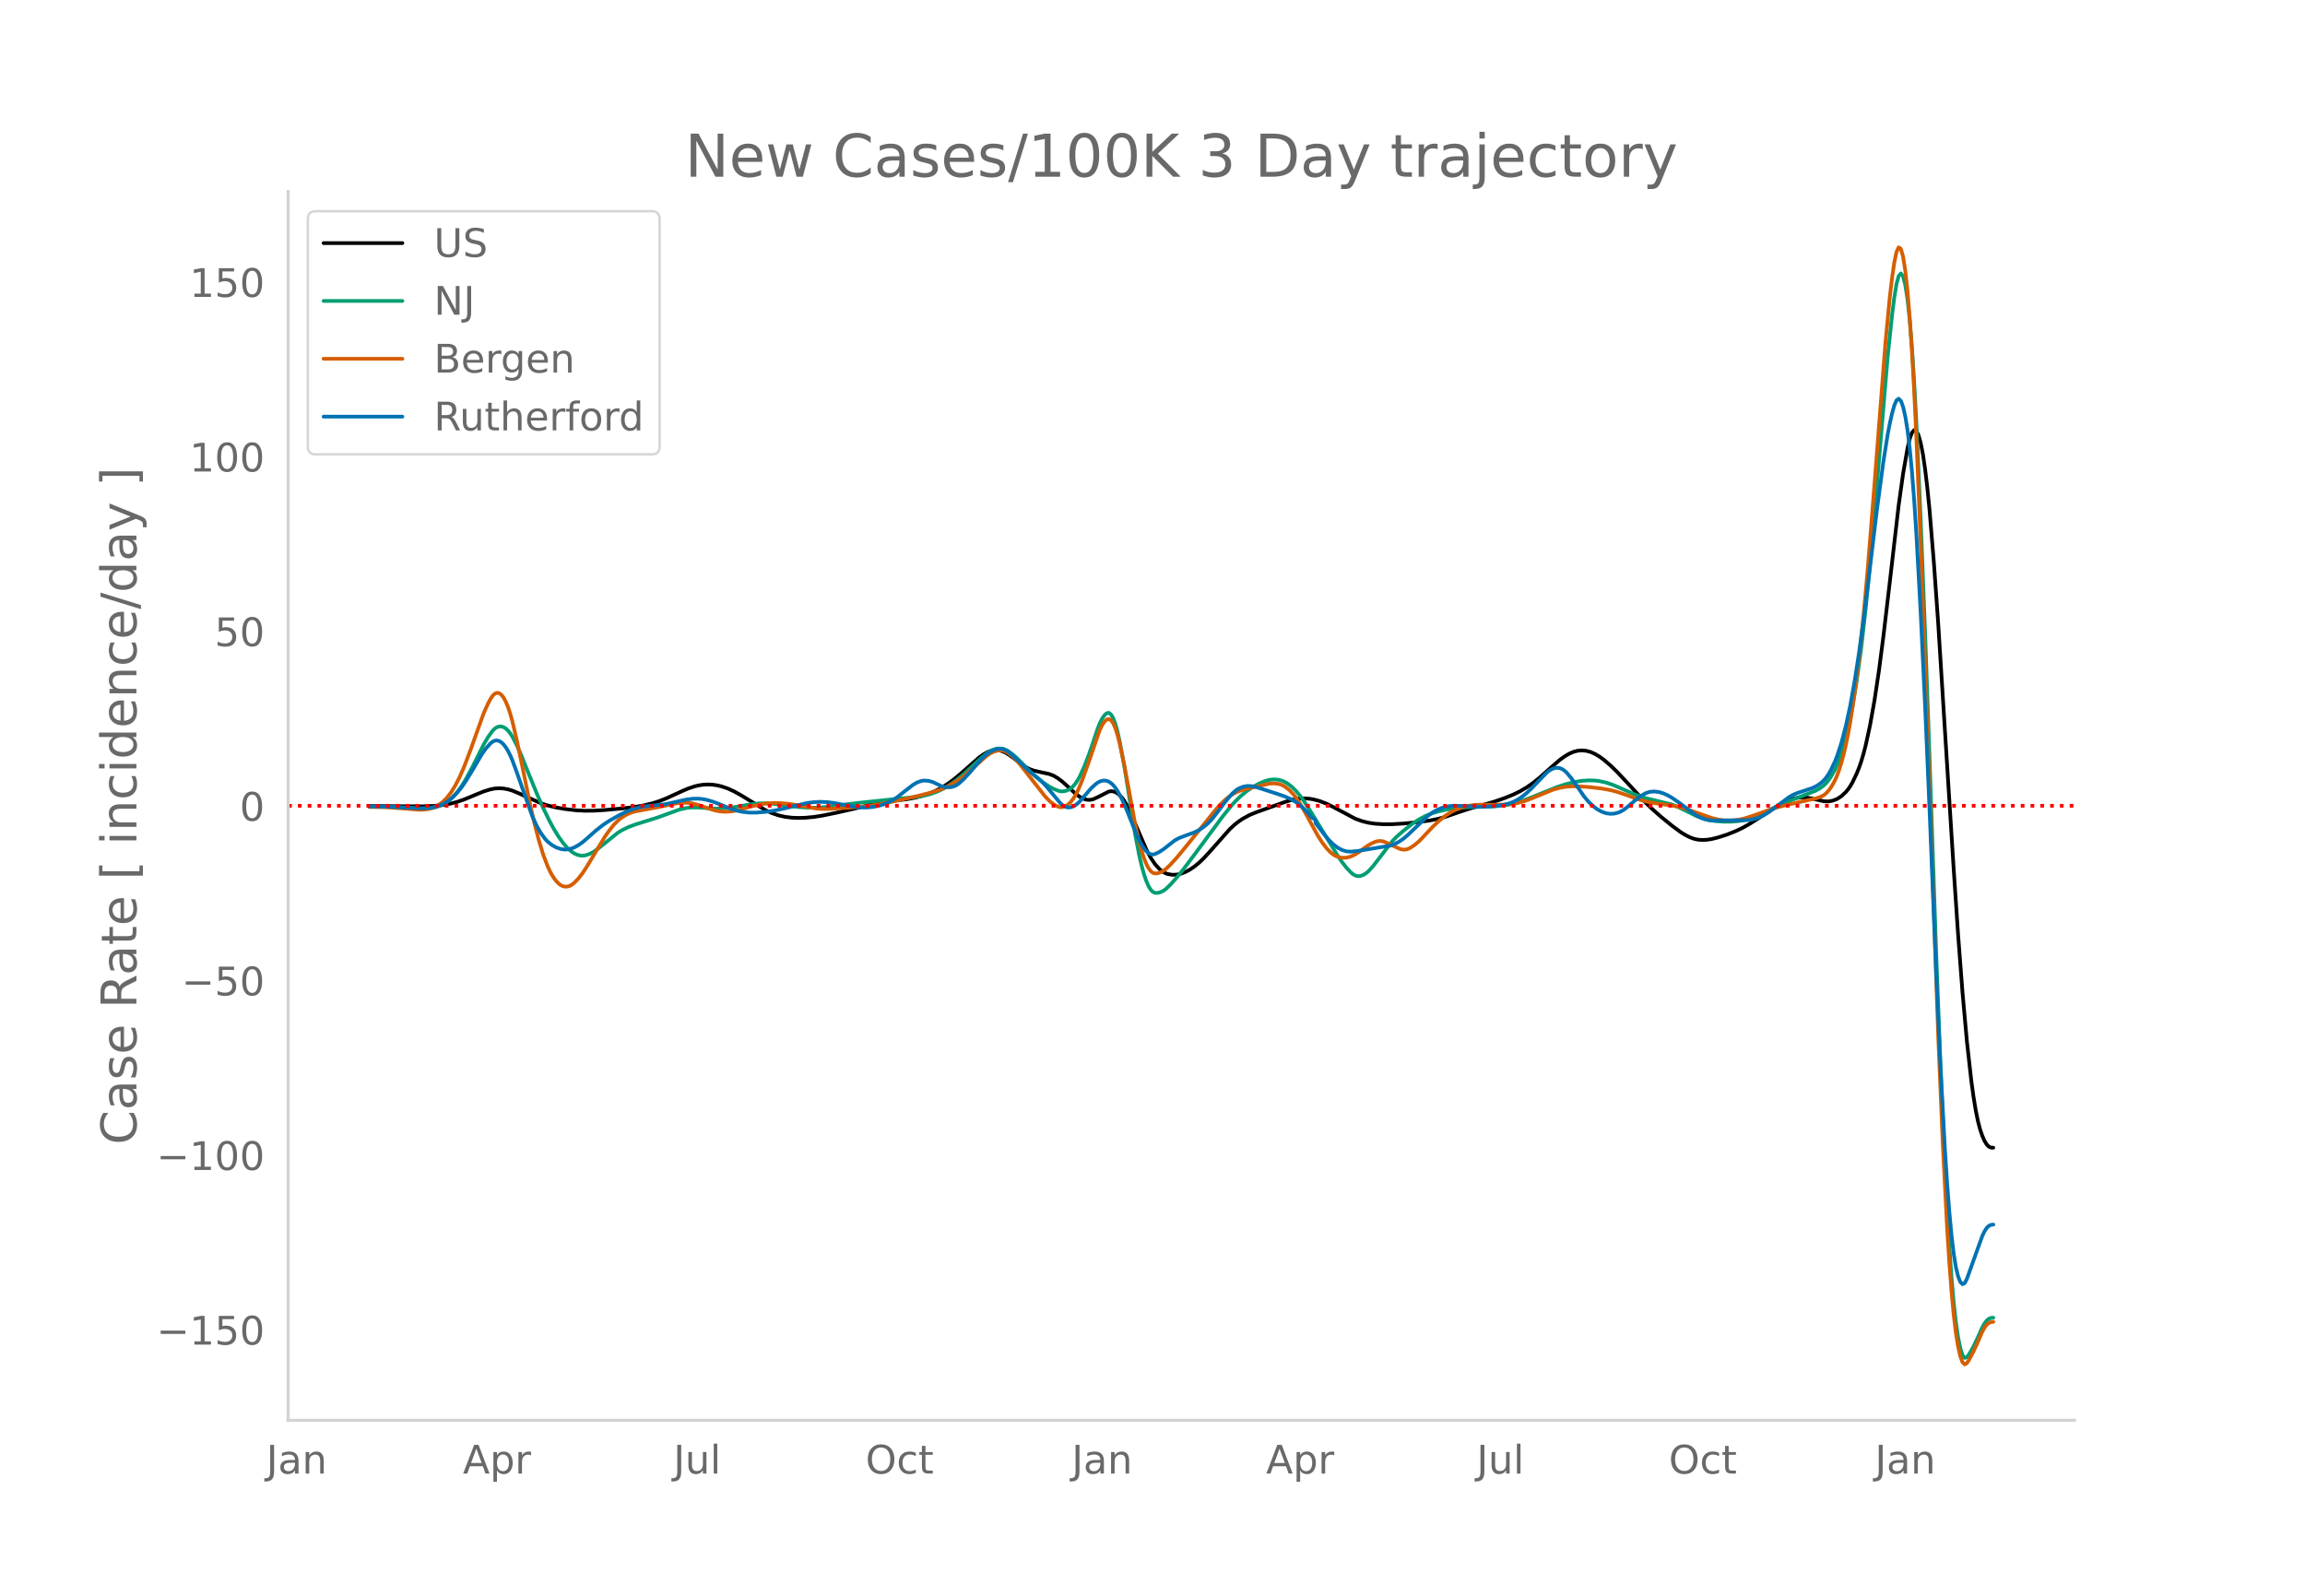 <svg height="864" viewBox="0 0 936 648" width="1248" xmlns="http://www.w3.org/2000/svg" xmlns:xlink="http://www.w3.org/1999/xlink"><defs><style>*{stroke-linecap:butt;stroke-linejoin:round}</style></defs><g id="figure_1"><path d="M0 648h936V0H0z" style="fill:#fff" id="patch_1"/><g id="axes_1"><path d="M117 576.72h725.4V77.76H117z" style="fill:none" id="patch_2"/><path clip-path="url(#p105c467297)" d="m149.973 327.283 14.297.11 8.042.031 4.468-.2 3.574-.406 2.68-.51 2.682-.714 2.68-.915 4.468-1.851 3.574-1.458 2.681-.821 1.787-.349 1.787-.117 1.787.111 1.788.324 1.787.532 2.68 1.112 8.936 4.035 2.68.86 3.575.85 3.574.617 4.468.517 3.575.181 3.574-.034 4.468-.265 7.148-.642 5.362-.657 3.574-.629 3.574-.886 2.68-.878 2.682-1.061 6.255-2.873 2.68-1.142 2.681-.88 1.787-.41 1.787-.243 1.787-.075 1.788.09 1.787.255 1.787.416 2.68.912 2.681 1.243 2.681 1.503 9.83 5.988 2.68 1.238 2.68.915 2.681.599 2.681.325 2.68.104 2.682-.07 3.574-.333 3.574-.56 5.362-1.096 7.148-1.611 10.723-2.615 3.574-.485 7.149-.786 3.574-.655 2.68-.684 2.681-.869 2.681-1.103 2.68-1.372 2.682-1.682 2.68-1.985 2.681-2.25 7.149-6.301 1.787-1.285 1.787-1.027 1.787-.617 1.787-.17 1.787.274 1.787.705 1.788 1.124 6.255 4.62 1.787.979 1.787.631 3.574.82 2.68.57 1.788.7 1.787 1.073 1.787 1.357 2.68 2.404 2.682 2.53 1.787 1.28 1.787.867.893.226.894.075.894-.075.893-.225 1.787-.809 4.468-2.265.894-.16.893.065.894.29.893.515.894.743.894.98.893 1.227.894 1.478 1.787 3.683 6.255 14.49 1.787 3.417 1.787 2.674 1.787 1.99.894.761.893.606.894.45.894.302 1.787.272 1.787-.074 1.787-.412 1.787-.71 1.787-.97 1.787-1.223 1.788-1.46 1.787-1.693 2.68-2.902 8.043-9.07 1.787-1.672 1.787-1.428 1.787-1.193 2.68-1.457 2.681-1.105 11.617-4.17 2.68-.821 1.788-.385 1.787-.224 1.787-.06 1.787.11 1.787.286 2.68.72 2.682 1.041 2.68 1.31 8.936 4.76 2.68.98 2.681.674 2.681.404 3.574.218 3.575-.028 4.468-.257 5.361-.522 5.361-.72 3.575-.733 2.68-.752 5.362-1.85 4.468-1.477 5.361-1.485 4.468-1.287 4.468-1.54 3.574-1.46 2.68-1.313 2.681-1.57 2.681-1.887 2.68-2.158 4.469-4.009 3.574-3.087 1.787-1.292 1.787-1.088 1.787-.821 1.788-.493 1.787-.162 1.787.162 1.787.484 1.787.794 1.787 1.055 1.787 1.303 2.681 2.295 2.68 2.6 4.469 4.759 7.148 7.759 2.68 2.593 3.575 3.152 4.468 3.628 3.574 2.64 1.787 1.094 1.788.914 1.787.674 1.787.373 1.787.092 1.787-.1 1.787-.27 2.681-.67 3.574-1.151 3.575-1.426 2.68-1.268 2.681-1.494 3.574-2.26 8.042-5.32 2.681-1.424 1.787-.783 1.787-.59 1.788-.383 1.787-.163 1.787.072 1.787.3 5.361 1.22 1.788.066 1.787-.302 1.787-.692 1.787-1.165 1.787-1.668.894-1.077.893-1.3.894-1.529 1.787-3.751.894-2.24.893-2.575.894-3.002.893-3.445 1.787-8.221 1.788-10.037 1.787-11.892 1.787-13.724 2.68-22.722 3.575-30.963 1.787-12.746 1.787-10.311.894-3.829.893-2.494.894-1.092.893.31.894 1.716.893 3.14.894 4.581.894 6.027.893 7.473.894 8.918 1.787 21.705 1.787 25.145 2.68 42.652 3.575 56.614 1.787 26.562 1.787 23.45 1.787 19.876 1.788 16.032.893 6.474.894 5.443.893 4.41.894 3.418.893 2.625.894 2.028.894 1.472.893.916.894.36.893.041h0" style="fill:none;stroke:#000;stroke-linecap:round;stroke-width:1.5" id="line2d_1"/><path clip-path="url(#p105c467297)" d="m149.973 327.472 7.148.094 5.362.282 8.042.526 2.68-.03 1.788-.158 1.787-.361 1.787-.587 1.787-.841 1.787-1.205 1.787-1.596 1.788-2.018 1.787-2.466 1.787-2.911 2.68-5.015 4.468-8.94 1.787-3.016 1.788-2.485.893-.872.894-.584.893-.294.894-.006.893.275.894.552.894.828.893 1.103.894 1.378 1.787 3.468 1.787 3.995 2.68 6.67 3.575 8.752 2.68 6.084 2.681 5.48 1.788 3.26 1.787 2.894 1.787 2.522 1.787 2.076 1.787 1.56.894.583.893.451.894.315.893.18.894.042.894-.093 1.787-.562 1.787-.944 1.787-1.284 8.042-6.457 1.787-1.079 2.681-1.296 2.68-.975 8.936-2.804 8.936-3.252 2.68-.59 1.788-.208 2.68-.024 4.468.29 2.681.16 2.68-.035 3.575-.31 4.468-.716 4.468-.756 2.68-.28 2.681-.056 3.575.255 4.467.602 5.362.664 3.574.258 3.574.016 3.575-.242 5.361-.696 8.042-.998 15.19-1.593 8.937-.867 2.68-.468 2.681-.668 2.68-.962 2.681-1.281 2.681-1.616 2.68-1.935 2.682-2.228 3.574-3.28 3.574-3.36 2.68-2.177 1.788-1.01 1.787-.563.894-.111.893.015.894.154.893.294.894.434 1.787 1.236 1.787 1.521 1.787 1.752 3.575 3.733 2.68 2.424 2.681 2.11 2.68 1.8 1.788.957 1.787.728.894.221.893.066.894-.1.893-.267.894-.432.894-.606.893-.825.894-1.088.893-1.36.894-1.633 1.787-3.992 1.787-4.638 1.787-5.195 1.787-5.368.894-2.218.893-1.78.894-1.34.894-.867.893-.216.894.61.893 1.47.894 2.331.893 3.193.894 4.01 1.787 9.592 1.787 10.973 2.681 17.093 1.787 9.128.894 3.77.893 3.235.894 2.682.893 2.11.894 1.534.894.959.893.416.894.046.893-.154.894-.319.893-.485.894-.65 1.787-1.714 2.68-2.995 2.682-3.339 4.467-5.937 11.617-15.709 3.574-4.372 1.787-1.935 1.787-1.714 2.681-2.196 1.787-1.232 2.68-1.517 2.682-1.156 1.787-.497 1.787-.192 1.787.118 1.787.484 1.787.905 1.787 1.326 1.788 1.73 1.787 2.132 1.787 2.497 2.68 4.156 10.723 17.553 1.788 2.618 1.787 2.284 1.787 1.93.893.75.894.515.894.268.893.021.894-.219.893-.419.894-.581.893-.735 1.788-1.931 8.042-10.453 1.787-1.8 2.68-2.314 3.575-2.818 2.68-1.775 2.681-1.409 2.681-1.075 2.68-.791 3.575-.789 3.574-.526 3.575-.305 4.467-.153 7.149-.222 3.574-.335 2.68-.452 2.682-.644 2.68-.838 3.575-1.355 10.722-4.337 3.575-1.135 3.574-.862 2.68-.428 2.681-.192 2.681.068 1.787.219 2.681.603 2.68.885 3.575 1.534 5.361 2.363 2.681.97 2.68.775 9.83 2.399 2.68 1.109 3.575 1.741 3.574 1.77 2.681 1.03 2.68.712 2.681.392 3.575.228 2.68-.026 2.681-.216 1.787-.286 1.787-.441 2.681-.923 2.68-1.14 8.937-4.146 5.361-2.203 8.042-3.1 1.787-.968 1.787-1.272.894-.88.894-1.072.893-1.264 1.787-3.12.894-1.926.893-2.246 1.788-5.493.893-3.262.894-3.687 1.787-8.896 1.787-10.966L755.813 263l1.787-15.757 1.787-18.439 2.681-30.703 4.468-53.178 1.787-17.03.894-7.043.893-5.46.894-3.31.893-1.049.894 1.214.893 3.475.894 5.777.894 8.277.893 10.977.894 13.716.893 16.455 1.787 40.071 1.788 45.738 1.787 50.347 2.68 78.77 1.788 46.937 1.787 40.93.893 17.302.894 14.972.893 12.642.894 10.312.894 8.043.893 6.072.894 4.401.893 2.79.894 1.177.893-.312.894-1.2 1.787-3.123 1.787-3.768 1.787-4.028.894-1.583.894-1.166.893-.751.894-.335.893-.063h0" style="fill:none;stroke:#009e73;stroke-linecap:round;stroke-width:1.5" id="line2d_2"/><path clip-path="url(#p105c467297)" d="m149.973 327.676 6.255.1 4.468.284 9.829.77 1.787-.083 1.787-.248 1.787-.507 1.787-.86 1.788-1.222 1.787-1.693 1.787-2.275 1.787-2.862 1.787-3.462 1.787-4.063 2.68-7.05 5.362-14.96 1.787-3.951.894-1.682.894-1.341.893-.866.894-.365.893.138.894.64.893 1.145.894 1.65.894 2.157.893 2.663.894 3.169 1.787 7.604 2.68 12.752 2.681 13.15 1.787 7.807 1.788 6.908 1.787 5.878 1.787 4.715.893 1.924.894 1.654.894 1.405.893 1.158.894.913.893.665.894.422.893.189.894-.034.894-.255.893-.474.894-.687 1.787-1.835 1.787-2.309 1.787-2.765 7.149-11.855 1.787-2.542 1.787-2.254 1.787-1.842 1.787-1.405 1.787-1.049 1.788-.773 1.787-.507 4.468-.82 4.467-.833 8.043-1.647 2.68-.199 1.787.063 1.787.274 2.681.73 3.574 1.226 2.681.83 1.787.35 1.787.177 1.788-.008 1.787-.19 2.68-.536 5.362-1.486 3.574-.843 2.68-.346 2.682-.118 2.68.06 3.575.317 3.574.547 7.148 1.306 2.681.198 2.68-.028 11.617-.724 3.575-.376 4.467-.688 7.149-1.4 8.042-1.803 6.255-1.575 3.574-1.144 2.681-1.105 2.68-1.364 2.681-1.706 2.681-2.05 2.68-2.33 5.362-4.878 1.787-1.31 1.788-.869 1.787-.419.893-.017.894.136.893.294.894.451 1.787 1.328 1.787 1.722 1.787 2.068 9.83 12.568 1.787 1.895 1.787 1.449.894.533.893.397.894.216.893-.008.894-.243.893-.477.894-.71.894-.948.893-1.197.894-1.46.893-1.727 1.787-4.236 2.681-7.509 4.468-12.996.893-1.782.894-1.352.894-.892.893-.29.894.455.893 1.23.894 2.003.893 2.778.894 3.51 1.787 8.387 1.787 9.53 2.681 14.75 1.787 7.824.894 3.21.893 2.74.894 2.255.893 1.756.894 1.255.894.754.893.281.894-.043.893-.221.894-.37.893-.52.894-.667 1.787-1.706 2.68-2.936 3.575-4.34 12.51-15.485 1.787-1.958 1.787-1.701 1.788-1.441 1.787-1.152 1.787-.835 2.68-.803 4.468-1.049 5.362-1.255 1.787-.091 1.787.186.894.23.893.356.894.487 1.787 1.369 1.787 1.883L527.06 325l1.787 2.884 3.575 6.509 2.68 4.892 1.787 2.79 1.788 2.363 1.787 1.843.893.694.894.54.893.39 1.788.407 1.787-.032 1.787-.466 1.787-.84 1.787-1.156 2.68-2.018 1.788-1.093 1.787-.834.894-.27.893-.118.894.042.893.202 1.788.773 4.467 2.084.894.298.894.13.893-.053.894-.236.893-.41 1.787-1.179 1.788-1.52 1.787-1.843 3.574-3.818 2.68-2.549 2.681-2.143 1.788-1.193 1.787-.99 1.787-.783 1.787-.6 1.787-.44 2.68-.37 2.681-.149 5.362.027 4.468-.02 2.68-.216 2.681-.485 2.68-.758 2.682-1.004 8.935-3.649 2.681-.738 2.68-.448 2.681-.172 2.681.04 4.468.338 4.468.54 3.574.643 2.68.71 3.575 1.197 5.362 1.914 2.68.776 2.68.513 9.83 1.445 2.68.706 3.575 1.2 8.042 2.846 2.681.666 2.68.353 2.681.033 2.681-.28 2.68-.583 2.682-.86 9.829-3.422 4.468-1.161 8.935-2.02 2.681-.558 1.787-.57.894-.366.893-.504.894-.72.894-.95.893-1.183.894-1.413.893-1.662.894-2.002.893-2.43.894-2.88.894-3.325.893-3.788.894-4.327.893-4.94 1.787-11.766 1.788-14.287 1.787-16.963 1.787-19.79 2.68-33.656 4.468-57.664 1.787-18.753.894-7.527.894-6.188.893-4.313.894-1.904.893.613.894 3.13.893 5.647.894 8.171.894 10.738.893 13.343.894 15.958.893 18.572 1.787 43.774 2.681 73.429 4.468 127.453 1.787 42.296 1.787 34.785.894 14.067.893 11.83.894 9.592.894 7.415.893 5.533.894 3.945.893 2.419.894.89.893-.522.894-1.355 1.787-3.362 1.787-3.92 1.787-4.109.894-1.61.894-1.192.893-.772.894-.351.893-.071h0" style="fill:none;stroke:#d55e00;stroke-linecap:round;stroke-width:1.5" id="line2d_3"/><path clip-path="url(#p105c467297)" d="m149.973 327.462 8.042.115 6.255.339 6.255.316 2.68-.06 1.788-.169 1.787-.357 1.787-.566 1.787-.799 1.787-1.127 1.787-1.48 1.788-1.848 1.787-2.23 1.787-2.61 2.68-4.402 3.575-6.135 1.787-2.52 1.787-2.02.894-.722.893-.418.894-.098.893.22.894.54.893.852.894 1.155.894 1.46.893 1.762.894 2.066 1.787 4.865 6.255 17.747 1.787 3.887 1.787 3.135 1.787 2.422.894.947 1.787 1.421 1.787.992 1.787.616 1.787.232 1.788-.191 1.787-.62 1.787-.978 1.787-1.262 1.787-1.536 3.574-3.173 2.681-2.112 2.68-1.795 3.575-2.02 3.574-1.825 2.681-1.03 2.68-.703 2.682-.386 7.148-.735 2.68-.54 6.256-1.41 2.68-.328 1.788-.046 1.787.123 1.787.299 2.68.75 2.681 1.038 4.468 1.806 2.68.874 2.682.547 2.68.243 2.681-.018 3.574-.294 3.575-.508 3.574-.765 9.83-2.322 2.68-.35 2.68-.125 2.681.11 2.681.329 3.574.685 4.468.836 2.68.31 2.682.04 2.68-.25 2.68-.556 1.788-.573 1.787-.75 1.787-.95 1.787-1.176 2.681-2.134 3.574-2.77 1.788-1.061 1.787-.602.893-.125 1.787.087 1.788.486 1.787.851 1.787.836 1.787.436 1.787.016.894-.172.893-.319.894-.468.893-.618 1.788-1.619 2.68-2.897 4.468-5.246 1.787-1.697 1.787-1.325 1.788-.872.893-.265.894-.145.893-.003.894.164.893.336.894.508 1.787 1.434 3.574 3.358 2.681 2.61 1.787 1.508 2.681 2.12 1.787 1.678 1.787 1.928 3.575 4.315 1.787 2.136.893.8.894.563.893.327.894.09.894-.14.893-.35.894-.534.893-.714.894-.894 4.468-5.158 1.787-1.654.893-.659.894-.477.893-.285.894-.092.894.106.893.326.894.57.893.82.894 1.07.893 1.317 1.788 3.324 1.787 4.025 4.468 11.19 1.787 3.393.893 1.386.894 1.12.893.799.894.465.894.131.893-.18 1.787-.86 1.787-1.178 4.468-3.508 1.787-.97 2.681-1.016 3.574-1.303 1.788-.9 1.787-1.176 1.787-1.476 1.787-1.869 1.787-2.274 3.574-4.741 2.681-3.18 1.787-1.568.894-.569 1.787-.74 1.787-.323 1.787.059 1.787.391 3.575 1.118 5.361 1.759 2.68.92 2.681 1.177 1.788 1.076 1.787 1.36 1.787 1.657 1.787 1.99.894 1.124 1.787 1.2v1.23l3.574 4.683 1.787 2.129 1.787 1.776 1.787 1.375 1.788.966 1.787.545 1.787.132 2.68-.256 13.404-2.2 1.787-.66 1.787-.952 1.788-1.236 1.787-1.516 8.042-7.69 1.787-1.309 1.787-1.04 1.787-.79 1.787-.543 1.788-.312 1.787-.138 2.68.062 8.042.385 3.575-.158 3.574-.324 2.68-.455 1.788-.455 1.787-.683 1.787-.936 1.787-1.19 1.787-1.452 1.788-1.711 6.255-6.494.893-.723.894-.565.893-.409.894-.247.893-.061.894.147.894.362.893.575.894.79 1.787 2.113 2.68 3.738 2.681 3.885 1.787 2.142 1.788 1.73 1.787 1.346 1.787.989 1.787.629 1.787.254 1.787-.124 1.787-.515 1.788-.96 1.787-1.407 2.68-2.318 2.681-2.039 1.787-1.028 1.787-.567 1.788-.125 1.787.214 1.787.526 1.787.816 1.787 1.02 2.68 1.852 7.15 5.29 1.786.916 1.788.651 1.787.384 1.787.12 13.403-.137 1.788-.184 1.787-.41 1.787-.664 1.787-.908 1.787-1.105 2.68-1.968 5.362-4.033 1.787-1.038 1.788-.732 6.255-2.078 1.787-.93 1.787-1.289.893-.85.894-1.066.894-1.291.893-1.518 1.787-3.724.894-2.258 1.787-5.49 1.787-6.818 1.787-8.309 1.787-9.957 1.788-11.605 1.787-13.052 1.787-14.3 3.574-29.767 2.68-20.08 1.788-11.284.893-4.625.894-3.934.894-3.175.893-2.068.894-.617.893.905.894 2.426.893 3.947.894 5.517.894 7.33.893 9.387.894 11.491.893 13.597 1.787 32.806 1.788 37.722 1.787 41.937 2.68 65.848 1.788 38.736 1.787 33.219.893 13.752.894 11.656.893 9.56.894 7.463.894 5.429.893 3.694.894 2.264.893.892.894-.48.893-1.735 2.681-7.52 3.574-9.93.894-1.844.894-1.36.893-.874.894-.39.893-.075h0" style="fill:none;stroke:#0072b2;stroke-linecap:round;stroke-width:1.5" id="line2d_4"/><path clip-path="url(#p105c467297)" d="M117 327.205h725.4" style="fill:none;stroke:red;stroke-dasharray:1.5,2.475;stroke-dashoffset:0;stroke-width:1.5" id="line2d_5"/><path d="M117 576.72V77.76" style="fill:none;stroke:#d3d3d3;stroke-linecap:square;stroke-linejoin:miter;stroke-width:1.25" id="patch_3"/><path d="M117 576.72h725.4" style="fill:none;stroke:#d3d3d3;stroke-linecap:square;stroke-linejoin:miter;stroke-width:1.25" id="patch_4"/><g id="matplotlib.axis_1"><g id="xtick_1"><g style="fill:#696969" transform="matrix(.16 0 0 -.16 108.152 598.378)" id="text_1"><defs><path d="M9.813 72.906h9.859V5.078q0-13.187-5-19.14-5-5.954-16.094-5.954h-3.75v8.297h3.078q6.531 0 9.219 3.672Q9.813-4.39 9.813 5.078z" id="DejaVuSans-74"/><path d="M34.281 27.484q-10.89 0-15.093-2.484-4.204-2.484-4.204-8.5 0-4.781 3.157-7.594 3.156-2.797 8.562-2.797 7.485 0 12 5.297 4.516 5.297 4.516 14.078v2zm17.922 3.72V0H43.22v8.297Q40.14 3.328 35.547.953q-4.594-2.375-11.234-2.375-8.391 0-13.36 4.719Q6 8.016 6 15.922q0 9.219 6.172 13.906 6.187 4.688 18.437 4.688h12.61v.89q0 6.203-4.078 9.594-4.078 3.39-11.453 3.39-4.688 0-9.141-1.124-4.438-1.125-8.531-3.375v8.312q4.921 1.906 9.562 2.844 4.64.953 9.031.953 11.875 0 17.735-6.156 5.86-6.14 5.86-18.64z" id="DejaVuSans-97"/><path d="M54.89 33.016V0h-8.984v32.719q0 7.765-3.031 11.61-3.031 3.858-9.078 3.858-7.281 0-11.484-4.64-4.204-4.625-4.204-12.64V0H9.08v54.688h9.03v-8.5q3.235 4.937 7.594 7.374Q30.078 56 35.797 56q9.422 0 14.25-5.828 4.844-5.828 4.844-17.156z" id="DejaVuSans-110"/></defs><use xlink:href="#DejaVuSans-74"/><use x="29.492" xlink:href="#DejaVuSans-97"/><use x="90.771" xlink:href="#DejaVuSans-110"/></g></g><g id="xtick_2"><g style="fill:#696969" transform="matrix(.16 0 0 -.16 187.96 598.378)" id="text_2"><defs><path d="M34.188 63.188 20.797 26.906h26.812zm-5.579 9.718h11.188L67.578 0h-10.25l-6.64 18.703h-32.86L11.188 0H.78z" id="DejaVuSans-65"/><path d="M18.11 8.203v-29H9.077v75.484h9.031v-8.296q2.844 4.875 7.157 7.234Q29.594 56 35.594 56q9.968 0 16.187-7.906 6.235-7.907 6.235-20.797T51.78 6.484q-6.218-7.906-16.187-7.906-6 0-10.328 2.375-4.313 2.375-7.157 7.25zm30.578 19.094q0 9.906-4.079 15.547-4.078 5.64-11.203 5.64-7.14 0-11.218-5.64-4.079-5.64-4.079-15.547 0-9.906 4.078-15.547 4.079-5.64 11.22-5.64 7.124 0 11.202 5.64t4.078 15.547z" id="DejaVuSans-112"/><path d="M41.11 46.297q-1.516.875-3.297 1.281Q36.03 48 33.89 48q-7.625 0-11.703-4.953-4.079-4.953-4.079-14.234V0H9.08v54.688h9.03v-8.5q2.844 4.984 7.375 7.39Q30.031 56 36.531 56q.922 0 2.047-.125 1.125-.11 2.484-.36z" id="DejaVuSans-114"/></defs><use xlink:href="#DejaVuSans-65"/><use x="68.408" xlink:href="#DejaVuSans-112"/><use x="131.885" xlink:href="#DejaVuSans-114"/></g></g><g id="xtick_3"><g style="fill:#696969" transform="matrix(.16 0 0 -.16 273.462 598.378)" id="text_3"><defs><path d="M8.5 21.578v33.11h8.984V21.922q0-7.766 3.016-11.656 3.031-3.875 9.094-3.875 7.265 0 11.484 4.64 4.234 4.64 4.234 12.656v31h8.985V0h-8.984v8.406Q42.047 3.422 37.718 1q-4.313-2.422-10.032-2.422-9.421 0-14.312 5.86Q8.5 10.296 8.5 21.578zM31.11 56z" id="DejaVuSans-117"/><path d="M9.422 75.984h8.984V0H9.422z" id="DejaVuSans-108"/></defs><use xlink:href="#DejaVuSans-74"/><use x="29.492" xlink:href="#DejaVuSans-117"/><use x="92.871" xlink:href="#DejaVuSans-108"/></g></g><g id="xtick_4"><g style="fill:#696969" transform="matrix(.16 0 0 -.16 351.49 598.378)" id="text_4"><defs><path d="M39.406 66.219q-10.75 0-17.078-8.016-6.312-8-6.312-21.828 0-13.766 6.312-21.781 6.328-8 17.078-8 10.735 0 17.016 8 6.281 8.015 6.281 21.781 0 13.828-6.281 21.828-6.281 8.016-17.016 8.016zm0 8q15.328 0 24.5-10.281 9.188-10.282 9.188-27.563 0-17.234-9.188-27.516-9.172-10.28-24.5-10.28-15.375 0-24.593 10.25-9.204 10.265-9.204 27.546t9.204 27.563q9.218 10.28 24.593 10.28z" id="DejaVuSans-79"/><path d="M48.781 52.594v-8.407q-3.812 2.11-7.64 3.157-3.828 1.047-7.735 1.047-8.75 0-13.593-5.547-4.829-5.532-4.829-15.547 0-10.016 4.829-15.563 4.843-5.53 13.593-5.53 3.907 0 7.735 1.046 3.828 1.047 7.64 3.156V2.094Q45.016.344 40.984-.531q-4.015-.89-8.562-.89-12.36 0-19.64 7.765-7.266 7.765-7.266 20.953 0 13.375 7.343 21.031Q20.22 56 33.016 56q4.14 0 8.093-.86 3.953-.843 7.672-2.546z" id="DejaVuSans-99"/><path d="M18.313 70.219V54.688h18.5v-6.985h-18.5V18.016q0-6.688 1.828-8.594 1.828-1.906 7.453-1.906h9.218V0h-9.218q-10.407 0-14.36 3.875-3.953 3.89-3.953 14.14v29.688H2.687v6.984h6.594V70.22z" id="DejaVuSans-116"/></defs><use xlink:href="#DejaVuSans-79"/><use x="78.711" xlink:href="#DejaVuSans-99"/><use x="133.691" xlink:href="#DejaVuSans-116"/></g></g><g id="xtick_5"><g style="fill:#696969" transform="matrix(.16 0 0 -.16 435.199 598.378)" id="text_5"><use xlink:href="#DejaVuSans-74"/><use x="29.492" xlink:href="#DejaVuSans-97"/><use x="90.771" xlink:href="#DejaVuSans-110"/></g></g><g id="xtick_6"><g style="fill:#696969" transform="matrix(.16 0 0 -.16 514.113 598.378)" id="text_6"><use xlink:href="#DejaVuSans-65"/><use x="68.408" xlink:href="#DejaVuSans-112"/><use x="131.885" xlink:href="#DejaVuSans-114"/></g></g><g id="xtick_7"><g style="fill:#696969" transform="matrix(.16 0 0 -.16 599.615 598.378)" id="text_7"><use xlink:href="#DejaVuSans-74"/><use x="29.492" xlink:href="#DejaVuSans-117"/><use x="92.871" xlink:href="#DejaVuSans-108"/></g></g><g id="xtick_8"><g style="fill:#696969" transform="matrix(.16 0 0 -.16 677.644 598.378)" id="text_8"><use xlink:href="#DejaVuSans-79"/><use x="78.711" xlink:href="#DejaVuSans-99"/><use x="133.691" xlink:href="#DejaVuSans-116"/></g></g><g id="xtick_9"><g style="fill:#696969" transform="matrix(.16 0 0 -.16 761.352 598.378)" id="text_9"><use xlink:href="#DejaVuSans-74"/><use x="29.492" xlink:href="#DejaVuSans-97"/><use x="90.771" xlink:href="#DejaVuSans-110"/></g></g></g><g id="matplotlib.axis_2"><g id="ytick_1"><g style="fill:#696969" transform="matrix(.16 0 0 -.16 63.553 546.004)" id="text_10"><defs><path d="M10.594 35.5h62.593v-8.297H10.594z" id="DejaVuSans-8722"/><path d="M12.406 8.297h16.11v55.625l-17.532-3.516v8.985l17.438 3.515h9.86V8.296H54.39V0H12.406z" id="DejaVuSans-49"/><path d="M10.797 72.906h38.719v-8.312H19.828v-17.86q2.14.735 4.281 1.094 2.157.36 4.313.36 12.203 0 19.328-6.688 7.14-6.688 7.14-18.11 0-11.765-7.328-18.296-7.328-6.516-20.656-6.516-4.593 0-9.36.781-4.75.782-9.827 2.344v9.922q4.39-2.39 9.078-3.563 4.687-1.171 9.906-1.171 8.453 0 13.375 4.437 4.938 4.438 4.938 12.063 0 7.609-4.938 12.047-4.922 4.453-13.375 4.453-3.953 0-7.89-.875-3.922-.875-8.016-2.735z" id="DejaVuSans-53"/><path d="M31.781 66.406q-7.61 0-11.453-7.5Q16.5 51.422 16.5 36.375q0-14.984 3.828-22.484 3.844-7.5 11.453-7.5 7.672 0 11.5 7.5 3.844 7.5 3.844 22.484 0 15.047-3.844 22.531-3.828 7.5-11.5 7.5zm0 7.813q12.266 0 18.735-9.703 6.468-9.688 6.468-28.141 0-18.406-6.468-28.11-6.47-9.687-18.735-9.687-12.25 0-18.718 9.688-6.47 9.703-6.47 28.109 0 18.453 6.47 28.14Q19.53 74.22 31.78 74.22z" id="DejaVuSans-48"/></defs><use xlink:href="#DejaVuSans-8722"/><use x="83.789" xlink:href="#DejaVuSans-49"/><use x="147.412" xlink:href="#DejaVuSans-53"/><use x="211.035" xlink:href="#DejaVuSans-48"/></g></g><g id="ytick_2"><g style="fill:#696969" transform="matrix(.16 0 0 -.16 63.553 475.098)" id="text_11"><use xlink:href="#DejaVuSans-8722"/><use x="83.789" xlink:href="#DejaVuSans-49"/><use x="147.412" xlink:href="#DejaVuSans-48"/><use x="211.035" xlink:href="#DejaVuSans-48"/></g></g><g id="ytick_3"><g style="fill:#696969" transform="matrix(.16 0 0 -.16 73.733 404.19)" id="text_12"><use xlink:href="#DejaVuSans-8722"/><use x="83.789" xlink:href="#DejaVuSans-53"/><use x="147.412" xlink:href="#DejaVuSans-48"/></g></g><g id="ytick_4"><use xlink:href="#DejaVuSans-48" style="fill:#696969" transform="matrix(.16 0 0 -.16 97.32 333.284)" id="text_13"/></g><g id="ytick_5"><g style="fill:#696969" transform="matrix(.16 0 0 -.16 87.14 262.377)" id="text_14"><use xlink:href="#DejaVuSans-53"/><use x="63.623" xlink:href="#DejaVuSans-48"/></g></g><g id="ytick_6"><g style="fill:#696969" transform="matrix(.16 0 0 -.16 76.96 191.47)" id="text_15"><use xlink:href="#DejaVuSans-49"/><use x="63.623" xlink:href="#DejaVuSans-48"/><use x="127.246" xlink:href="#DejaVuSans-48"/></g></g><g id="ytick_7"><g style="fill:#696969" transform="matrix(.16 0 0 -.16 76.96 120.564)" id="text_16"><use xlink:href="#DejaVuSans-49"/><use x="63.623" xlink:href="#DejaVuSans-53"/><use x="127.246" xlink:href="#DejaVuSans-48"/></g></g><g style="fill:#696969" transform="matrix(0 -.2 -.2 0 55.393 464.8)" id="text_17"><defs><path d="M64.406 67.281v-10.39q-4.984 4.64-10.625 6.922-5.64 2.296-11.984 2.296-12.5 0-19.14-7.64-6.641-7.64-6.641-22.094 0-14.406 6.64-22.047 6.64-7.64 19.14-7.64 6.345 0 11.985 2.296 5.64 2.297 10.625 6.938V5.609Q59.234 2.094 53.437.33q-5.78-1.75-12.218-1.75-16.563 0-26.094 10.124-9.516 10.14-9.516 27.672 0 17.578 9.516 27.703 9.531 10.14 26.094 10.14 6.531 0 12.312-1.734 5.797-1.734 10.875-5.203z" id="DejaVuSans-67"/><path d="M44.281 53.078v-8.5q-3.797 1.953-7.906 2.922-4.094.984-8.5.984-6.688 0-10.031-2.047-3.344-2.046-3.344-6.156 0-3.125 2.39-4.906 2.391-1.781 9.626-3.39l3.078-.688q9.562-2.047 13.593-5.781 4.032-3.735 4.032-10.422 0-7.625-6.032-12.078-6.03-4.438-16.578-4.438-4.39 0-9.156.86Q10.688.296 5.422 2v9.281q4.984-2.594 9.812-3.89 4.829-1.282 9.579-1.282 6.343 0 9.75 2.172 3.421 2.172 3.421 6.125 0 3.656-2.468 5.61-2.453 1.953-10.813 3.765l-3.125.735q-8.344 1.75-12.062 5.39-3.704 3.64-3.704 9.985 0 7.718 5.47 11.906Q16.75 56 26.811 56q4.97 0 9.36-.734 4.406-.72 8.11-2.188z" id="DejaVuSans-115"/><path d="M56.203 29.594v-4.39H14.891q.593-9.282 5.593-14.142 5-4.859 13.938-4.859 5.172 0 10.031 1.266 4.86 1.265 9.656 3.812v-8.5Q49.266.734 44.187-.344 39.11-1.422 33.892-1.422q-13.094 0-20.735 7.61-7.64 7.625-7.64 20.625 0 13.421 7.25 21.296Q20.016 56 32.328 56q11.031 0 17.453-7.11 6.422-7.093 6.422-19.296zm-8.984 2.64q-.094 7.36-4.125 11.75-4.032 4.407-10.672 4.407-7.516 0-12.031-4.25-4.516-4.25-5.203-11.97z" id="DejaVuSans-101"/><path d="M44.39 34.188q3.172-1.079 6.172-4.594 3-3.516 6.032-9.672L66.609 0H56l-9.313 18.703q-3.624 7.328-7.015 9.719-3.39 2.39-9.25 2.39h-10.75V0h-9.86v72.906h22.266q12.5 0 18.656-5.234 6.157-5.219 6.157-15.766 0-6.89-3.203-11.437-3.204-4.532-9.297-6.282zM19.673 64.797V38.922h12.406q7.125 0 10.766 3.297 3.64 3.297 3.64 9.687 0 6.39-3.64 9.64-3.64 3.25-10.766 3.25z" id="DejaVuSans-82"/><path d="M8.594 75.984h20.703V69H17.578V-6.203h11.719v-6.984H8.594z" id="DejaVuSans-91"/><path d="M9.422 54.688h8.984V0H9.422zm0 21.296h8.984v-11.39H9.422z" id="DejaVuSans-105"/><path d="M45.406 46.39v29.594h8.985V0h-8.985v8.203Q42.578 3.328 38.25.953q-4.313-2.375-10.375-2.375-9.906 0-16.14 7.906-6.22 7.922-6.22 20.813 0 12.89 6.22 20.797Q17.968 56 27.874 56q6.063 0 10.375-2.375 4.328-2.36 7.156-7.234zm-30.61-19.093q0-9.906 4.079-15.547 4.078-5.64 11.203-5.64 7.125 0 11.219 5.64 4.11 5.64 4.11 15.547 0 9.906-4.11 15.547-4.094 5.64-11.219 5.64-7.125 0-11.203-5.64-4.078-5.64-4.078-15.547z" id="DejaVuSans-100"/><path d="M25.39 72.906h8.297L8.297-9.28H0z" id="DejaVuSans-47"/><path d="M32.172-5.078q-3.797-9.766-7.422-12.735-3.61-2.984-9.656-2.984H7.906v7.516h5.282q3.703 0 5.75 1.765Q21-9.766 23.483-3.219l1.61 4.094-22.11 53.813H12.5l17.094-42.766 17.093 42.766h9.516z" id="DejaVuSans-121"/><path d="M30.422 75.984v-89.171H9.719v6.984H21.39V69H9.719v6.984z" id="DejaVuSans-93"/></defs><use xlink:href="#DejaVuSans-67"/><use x="69.824" xlink:href="#DejaVuSans-97"/><use x="131.104" xlink:href="#DejaVuSans-115"/><use x="183.203" xlink:href="#DejaVuSans-101"/><use x="244.727" xlink:href="#DejaVuSans-32"/><use x="276.514" xlink:href="#DejaVuSans-82"/><use x="343.746" xlink:href="#DejaVuSans-97"/><use x="405.025" xlink:href="#DejaVuSans-116"/><use x="444.234" xlink:href="#DejaVuSans-101"/><use x="505.758" xlink:href="#DejaVuSans-32"/><use x="537.545" xlink:href="#DejaVuSans-91"/><use x="576.559" xlink:href="#DejaVuSans-32"/><use x="608.346" xlink:href="#DejaVuSans-105"/><use x="636.129" xlink:href="#DejaVuSans-110"/><use x="699.508" xlink:href="#DejaVuSans-99"/><use x="754.488" xlink:href="#DejaVuSans-105"/><use x="782.271" xlink:href="#DejaVuSans-100"/><use x="845.748" xlink:href="#DejaVuSans-101"/><use x="907.271" xlink:href="#DejaVuSans-110"/><use x="970.65" xlink:href="#DejaVuSans-99"/><use x="1025.631" xlink:href="#DejaVuSans-101"/><use x="1087.154" xlink:href="#DejaVuSans-47"/><use x="1120.846" xlink:href="#DejaVuSans-100"/><use x="1184.322" xlink:href="#DejaVuSans-97"/><use x="1245.602" xlink:href="#DejaVuSans-121"/><use x="1304.781" xlink:href="#DejaVuSans-32"/><use x="1336.568" xlink:href="#DejaVuSans-93"/></g></g><g style="fill:#696969" transform="matrix(.24 0 0 -.24 278.113 71.76)" id="text_18"><defs><path d="M9.813 72.906h13.28l32.329-60.984v60.984h9.562V0h-13.28L19.39 60.984V0H9.813z" id="DejaVuSans-78"/><path d="M4.203 54.688h8.985l11.234-42.672 11.172 42.672h10.593l11.235-42.672 11.187 42.672h8.985L63.28 0H52.688L40.922 44.828 29.109 0H18.5z" id="DejaVuSans-119"/><path d="M9.813 72.906h9.859V42.094L52.39 72.906h12.703L28.906 38.922 67.672 0H54.688L19.672 35.11V0h-9.86z" id="DejaVuSans-75"/><path d="M40.578 39.313Q47.656 37.797 51.625 33q3.984-4.781 3.984-11.813 0-10.78-7.422-16.703-7.421-5.906-21.093-5.906-4.578 0-9.438.906-4.86.907-10.031 2.72v9.515q4.094-2.39 8.969-3.61 4.89-1.218 10.218-1.218 9.266 0 14.125 3.656 4.86 3.656 4.86 10.64 0 6.454-4.516 10.079-4.515 3.64-12.562 3.64h-8.5v8.11h8.89q7.266 0 11.125 2.906 3.86 2.906 3.86 8.375 0 5.61-3.985 8.61-3.968 3.015-11.39 3.015-4.063 0-8.703-.89-4.641-.876-10.203-2.72v8.782q5.624 1.562 10.53 2.344 4.907.78 9.25.78 11.235 0 17.766-5.109 6.547-5.093 6.547-13.78 0-6.063-3.468-10.235-3.47-4.172-9.86-5.782z" id="DejaVuSans-51"/><path d="M19.672 64.797V8.109h11.922q15.093 0 22.093 6.829 7 6.843 7 21.593 0 14.64-7 21.453-7 6.813-22.093 6.813zm-9.86 8.11h20.266q21.188 0 31.094-8.813 9.922-8.813 9.922-27.563 0-18.86-9.969-27.703Q51.172 0 30.078 0H9.813z" id="DejaVuSans-68"/><path d="M9.422 54.688h8.984V-.984q0-10.438-3.984-15.125-3.969-4.688-12.813-4.688h-3.421v7.61H.594q5.125 0 6.968 2.374 1.86 2.36 1.86 9.829zm0 21.296h8.984v-11.39H9.422z" id="DejaVuSans-106"/><path d="M30.61 48.39q-7.22 0-11.422-5.64-4.204-5.64-4.204-15.453 0-9.813 4.172-15.453 4.188-5.64 11.453-5.64 7.188 0 11.375 5.655 4.203 5.672 4.203 15.438 0 9.719-4.203 15.406-4.187 5.688-11.375 5.688zm0 7.61q11.718 0 18.406-7.625 6.703-7.61 6.703-21.078 0-13.422-6.703-21.078-6.688-7.64-18.407-7.64-11.765 0-18.437 7.64-6.656 7.656-6.656 21.078 0 13.469 6.656 21.078Q18.844 56 30.609 56z" id="DejaVuSans-111"/></defs><use xlink:href="#DejaVuSans-78"/><use x="74.805" xlink:href="#DejaVuSans-101"/><use x="136.328" xlink:href="#DejaVuSans-119"/><use x="218.115" xlink:href="#DejaVuSans-32"/><use x="249.902" xlink:href="#DejaVuSans-67"/><use x="319.727" xlink:href="#DejaVuSans-97"/><use x="381.006" xlink:href="#DejaVuSans-115"/><use x="433.105" xlink:href="#DejaVuSans-101"/><use x="494.629" xlink:href="#DejaVuSans-115"/><use x="546.729" xlink:href="#DejaVuSans-47"/><use x="580.42" xlink:href="#DejaVuSans-49"/><use x="644.043" xlink:href="#DejaVuSans-48"/><use x="707.666" xlink:href="#DejaVuSans-48"/><use x="771.289" xlink:href="#DejaVuSans-75"/><use x="836.865" xlink:href="#DejaVuSans-32"/><use x="868.652" xlink:href="#DejaVuSans-51"/><use x="932.275" xlink:href="#DejaVuSans-32"/><use x="964.063" xlink:href="#DejaVuSans-68"/><use x="1041.064" xlink:href="#DejaVuSans-97"/><use x="1102.344" xlink:href="#DejaVuSans-121"/><use x="1161.523" xlink:href="#DejaVuSans-32"/><use x="1193.311" xlink:href="#DejaVuSans-116"/><use x="1232.52" xlink:href="#DejaVuSans-114"/><use x="1273.633" xlink:href="#DejaVuSans-97"/><use x="1334.912" xlink:href="#DejaVuSans-106"/><use x="1362.695" xlink:href="#DejaVuSans-101"/><use x="1424.219" xlink:href="#DejaVuSans-99"/><use x="1479.199" xlink:href="#DejaVuSans-116"/><use x="1518.408" xlink:href="#DejaVuSans-111"/><use x="1579.59" xlink:href="#DejaVuSans-114"/><use x="1620.703" xlink:href="#DejaVuSans-121"/></g><g id="legend_1"><path d="M128.2 184.5h136.45q3.2 0 3.2-3.2V88.96q0-3.2-3.2-3.2H128.2q-3.2 0-3.2 3.2v92.34q0 3.2 3.2 3.2z" style="fill:none;opacity:.8;stroke:#ccc;stroke-linejoin:miter" id="patch_5"/><path d="M131.4 98.718h32" style="fill:none;stroke:#000;stroke-linecap:round;stroke-width:1.5" id="line2d_6"/><g style="fill:#696969" transform="matrix(.16 0 0 -.16 176.2 104.317)" id="text_19"><defs><path d="M8.688 72.906h9.921V28.61q0-11.718 4.235-16.875 4.25-5.14 13.781-5.14 9.469 0 13.719 5.14 4.25 5.157 4.25 16.875v44.297H64.5V27.391q0-14.25-7.063-21.532-7.046-7.28-20.812-7.28-13.828 0-20.89 7.28-7.047 7.282-7.047 21.532z" id="DejaVuSans-85"/><path d="M53.516 70.516V60.89q-5.61 2.687-10.594 4-4.984 1.328-9.625 1.328-8.047 0-12.422-3.125t-4.375-8.89q0-4.845 2.906-7.313 2.907-2.453 11.016-3.97l5.953-1.218q11.031-2.11 16.281-7.406 5.25-5.297 5.25-14.172 0-10.61-7.11-16.078-7.093-5.469-20.812-5.469-5.172 0-11.015 1.172Q13.14.922 6.89 3.219v10.156q6-3.36 11.765-5.078 5.766-1.703 11.328-1.703 8.438 0 13.032 3.312 4.593 3.328 4.593 9.485 0 5.359-3.297 8.39-3.296 3.032-10.812 4.547L27.484 33.5q-11.03 2.188-15.968 6.875-4.922 4.688-4.922 13.047 0 9.672 6.812 15.234 6.813 5.563 18.766 5.563 5.14 0 10.453-.938 5.328-.922 10.89-2.765z" id="DejaVuSans-83"/></defs><use xlink:href="#DejaVuSans-85"/><use x="73.193" xlink:href="#DejaVuSans-83"/></g><path d="M131.4 122.203h32" style="fill:none;stroke:#009e73;stroke-linecap:round;stroke-width:1.5" id="line2d_8"/><g style="fill:#696969" transform="matrix(.16 0 0 -.16 176.2 127.802)" id="text_20"><use xlink:href="#DejaVuSans-78"/><use x="74.805" xlink:href="#DejaVuSans-74"/></g><path d="M131.4 145.688h32" style="fill:none;stroke:#d55e00;stroke-linecap:round;stroke-width:1.5" id="line2d_10"/><g style="fill:#696969" transform="matrix(.16 0 0 -.16 176.2 151.287)" id="text_21"><defs><path d="M19.672 34.813V8.108H35.5q7.953 0 11.781 3.297 3.844 3.297 3.844 10.078 0 6.844-3.844 10.078-3.828 3.25-11.781 3.25zm0 29.984V42.828h14.61q7.218 0 10.75 2.703 3.546 2.719 3.546 8.282 0 5.515-3.547 8.25-3.531 2.734-10.75 2.734zm-9.86 8.11h25.204q11.28 0 17.375-4.688Q58.5 63.53 58.5 54.89q0-6.703-3.125-10.657-3.125-3.953-9.188-4.922 7.282-1.562 11.313-6.53 4.031-4.954 4.031-12.376 0-9.765-6.64-15.093Q48.25 0 35.984 0H9.812z" id="DejaVuSans-66"/><path d="M45.406 27.984q0 9.766-4.031 15.125-4.016 5.375-11.297 5.375-7.219 0-11.25-5.375-4.031-5.359-4.031-15.125 0-9.718 4.031-15.093t11.25-5.375q7.281 0 11.297 5.375 4.031 5.375 4.031 15.093zm8.985-21.203q0-13.953-6.203-20.765Q42-20.797 29.203-20.797q-4.734 0-8.937.703-4.203.703-8.157 2.172v8.735q3.954-2.141 7.813-3.157 3.86-1.031 7.86-1.031 8.843 0 13.234 4.61 4.39 4.609 4.39 13.937v4.453q-2.781-4.844-7.125-7.234Q33.938 0 27.875 0 17.828 0 11.672 7.656q-6.156 7.672-6.156 20.328 0 12.688 6.156 20.344Q17.828 56 27.875 56q6.063 0 10.406-2.39 4.344-2.391 7.125-7.22v8.297h8.985z" id="DejaVuSans-103"/></defs><use xlink:href="#DejaVuSans-66"/><use x="68.604" xlink:href="#DejaVuSans-101"/><use x="130.127" xlink:href="#DejaVuSans-114"/><use x="169.49" xlink:href="#DejaVuSans-103"/><use x="232.967" xlink:href="#DejaVuSans-101"/><use x="294.49" xlink:href="#DejaVuSans-110"/></g><path d="M131.4 169.173h32" style="fill:none;stroke:#0072b2;stroke-linecap:round;stroke-width:1.5" id="line2d_12"/><g style="fill:#696969" transform="matrix(.16 0 0 -.16 176.2 174.773)" id="text_22"><defs><path d="M54.89 33.016V0h-8.984v32.719q0 7.765-3.031 11.61-3.031 3.858-9.078 3.858-7.281 0-11.484-4.64-4.204-4.625-4.204-12.64V0H9.08v75.984h9.03V46.188q3.235 4.937 7.594 7.374Q30.078 56 35.797 56q9.422 0 14.25-5.828 4.844-5.828 4.844-17.156z" id="DejaVuSans-104"/><path d="M37.11 75.984V68.5h-8.594q-4.828 0-6.72-1.953-1.874-1.953-1.874-7.031v-4.828h14.797v-6.985H19.922V0H10.89v47.703H2.297v6.984h8.594V58.5q0 9.125 4.25 13.297 4.25 4.187 13.468 4.187z" id="DejaVuSans-102"/></defs><use xlink:href="#DejaVuSans-82"/><use x="64.982" xlink:href="#DejaVuSans-117"/><use x="128.361" xlink:href="#DejaVuSans-116"/><use x="167.57" xlink:href="#DejaVuSans-104"/><use x="230.949" xlink:href="#DejaVuSans-101"/><use x="292.473" xlink:href="#DejaVuSans-114"/><use x="333.586" xlink:href="#DejaVuSans-102"/><use x="368.791" xlink:href="#DejaVuSans-111"/><use x="429.973" xlink:href="#DejaVuSans-114"/><use x="469.336" xlink:href="#DejaVuSans-100"/></g></g></g></g><defs><clipPath id="p105c467297"><path d="M117 77.76h725.4v498.96H117z"/></clipPath></defs></svg>